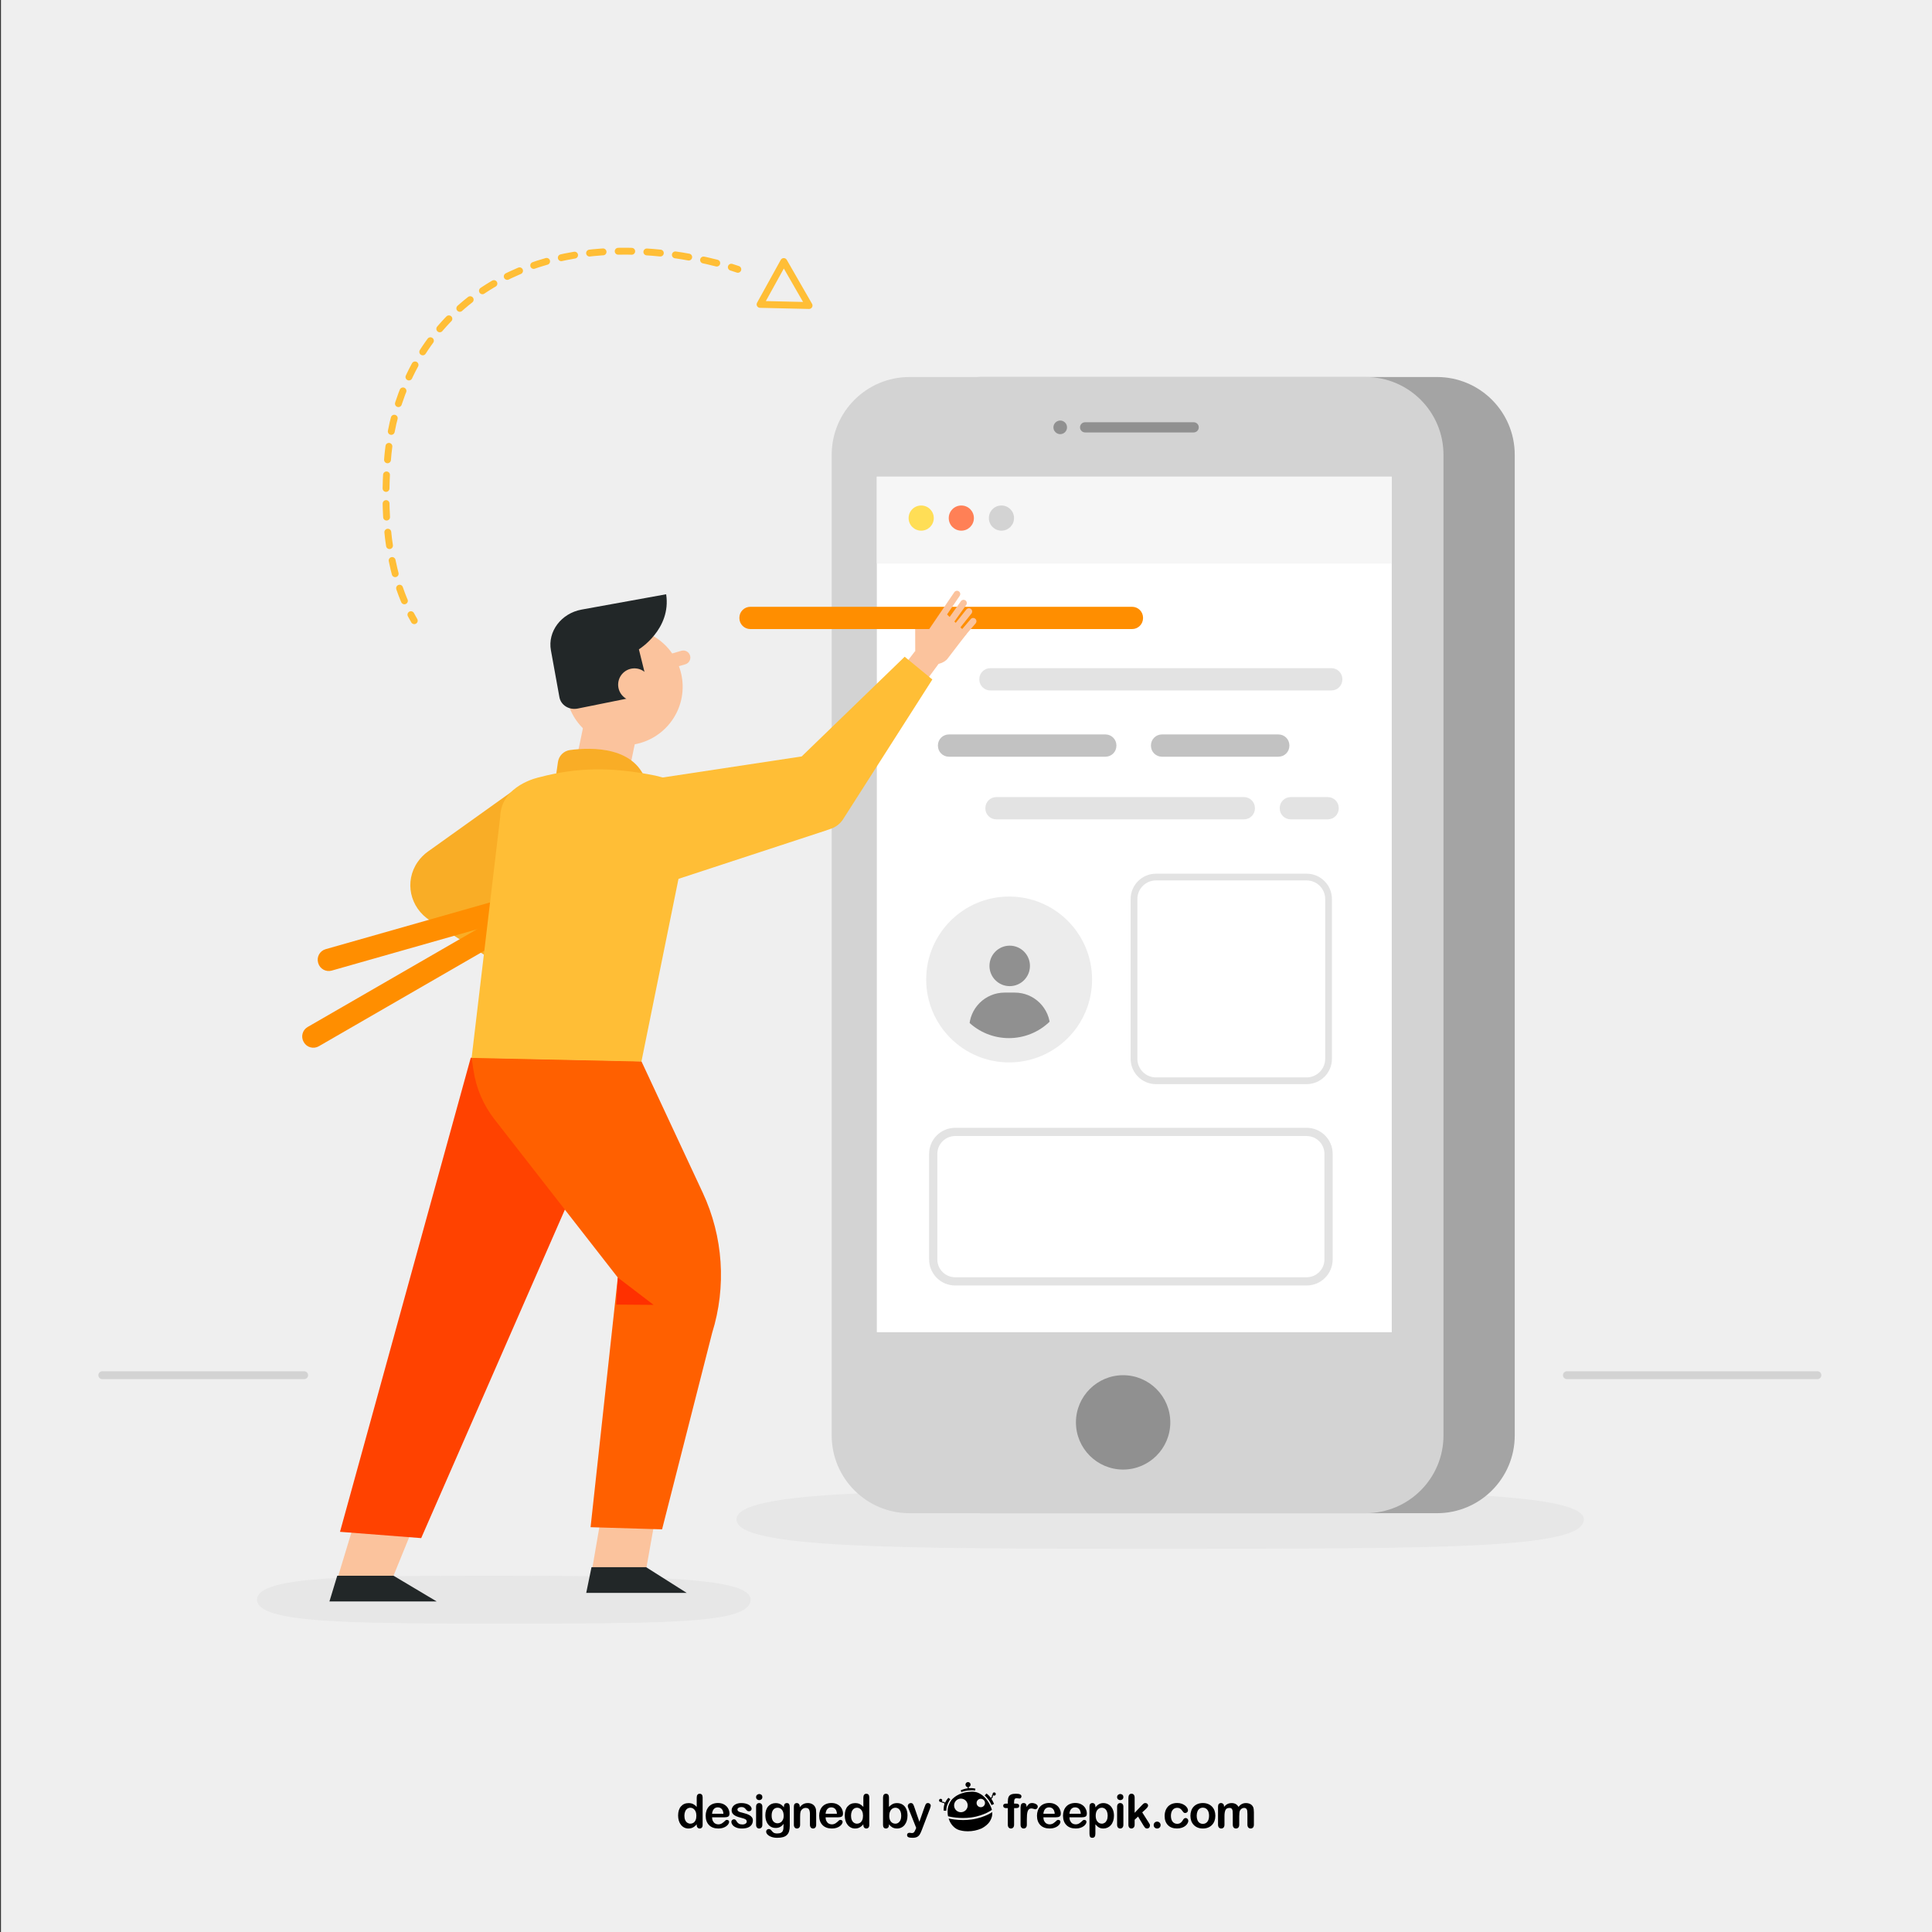 <?xml version="1.0" encoding="utf-8"?>
<!-- Generator: Adobe Illustrator 27.5.0, SVG Export Plug-In . SVG Version: 6.00 Build 0)  -->
<svg version="1.1" xmlns="http://www.w3.org/2000/svg" xmlns:xlink="http://www.w3.org/1999/xlink" x="0px" y="0px"
	 viewBox="0 0 500 500" style="enable-background:new 0 0 500 500;" xml:space="preserve">
<rect x="0" y="0" width="500" height="500" fill="#333333" stroke="none"/>
<g id="BACKGROUND">
	<rect x="0.248" style="fill:#EFEFEF;" width="500" height="500"/>
</g>
<g id="OBJECTS">
	<g>
		<g>
			<g>
				<path style="opacity:0.18;fill:#C2C2C2;" d="M409.894,393.218c0,7.596-35.671,7.596-110.616,7.596
					c-66.61,0-108.676,0-108.676-7.596c0-7.596,43.329-7.596,108.676-7.596C371.578,385.622,409.894,386.553,409.894,393.218z"/>
			</g>
			<g>
				<path style="fill:#A4A4A4;" d="M371.886,97.573H253.811c-11.116,0-20.127,9.011-20.127,20.127v253.786
					c0,11.116,9.011,20.127,20.127,20.127h118.075c11.116,0,20.127-9.011,20.127-20.127V117.7
					C392.013,106.584,383.002,97.573,371.886,97.573z"/>
				<path style="fill:#D3D3D3;" d="M353.445,97.573H235.37c-11.116,0-20.127,9.011-20.127,20.127v253.786
					c0,11.116,9.011,20.127,20.127,20.127h118.075c11.116,0,20.127-9.011,20.127-20.127V117.7
					C373.572,106.584,364.561,97.573,353.445,97.573z"/>
				<path style="fill:#909090;" d="M290.662,380.321c-6.733,0-12.21-5.477-12.21-12.21c0-6.733,5.477-12.21,12.21-12.21
					s12.21,5.477,12.21,12.21C302.872,374.844,297.395,380.321,290.662,380.321z"/>
				<g>
					<path style="fill:#909090;" d="M308.924,109.276h-28.098c-0.729,0-1.32,0.591-1.32,1.319s0.591,1.32,1.32,1.32h28.098
						c0.728,0,1.319-0.591,1.319-1.32S309.653,109.276,308.924,109.276z"/>
					<path style="fill:#909090;" d="M274.383,112.359c-0.466,0-0.905-0.185-1.24-0.519c-0.08-0.088-0.159-0.176-0.22-0.272
						c-0.062-0.088-0.124-0.194-0.168-0.299c-0.044-0.106-0.07-0.211-0.097-0.326c-0.017-0.114-0.035-0.229-0.035-0.344
						c0-0.123,0.018-0.237,0.035-0.351c0.027-0.106,0.062-0.22,0.106-0.326c0.044-0.106,0.097-0.211,0.159-0.308
						c0.061-0.096,0.14-0.185,0.22-0.264c0.079-0.079,0.167-0.158,0.264-0.22c0.096-0.061,0.202-0.114,0.308-0.158
						c0.106-0.044,0.211-0.079,0.326-0.106c0.229-0.044,0.467-0.044,0.686,0c0.114,0.027,0.229,0.062,0.334,0.106
						c0.106,0.044,0.202,0.097,0.299,0.158c0.097,0.062,0.185,0.141,0.272,0.22c0.08,0.079,0.15,0.167,0.22,0.264
						c0.062,0.097,0.115,0.203,0.159,0.308c0.044,0.106,0.079,0.22,0.096,0.326c0.027,0.114,0.035,0.229,0.035,0.351
						c0,0.114-0.009,0.229-0.026,0.344c-0.027,0.114-0.062,0.22-0.106,0.326c-0.044,0.105-0.097,0.21-0.159,0.299
						c-0.061,0.096-0.14,0.185-0.22,0.272c-0.088,0.079-0.175,0.159-0.272,0.22c-0.097,0.062-0.193,0.114-0.299,0.159
						c-0.106,0.044-0.22,0.079-0.334,0.105C274.621,112.342,274.498,112.359,274.383,112.359z"/>
				</g>
				<rect x="226.93" y="123.364" style="fill:#FFFFFF;" width="133.254" height="221.414"/>
				<rect x="226.93" y="123.364" style="fill:#F6F6F6;" width="133.254" height="22.503"/>
				<g>
					<path style="fill:#FFDE56;" d="M241.662,134.078c0,1.798-1.458,3.256-3.256,3.256c-1.798,0-3.256-1.458-3.256-3.256
						s1.458-3.256,3.256-3.256C240.204,130.822,241.662,132.279,241.662,134.078z"/>
					<circle style="fill:#FF8056;" cx="248.79" cy="134.078" r="3.256"/>
					<path style="fill:#D3D3D3;" d="M262.431,134.078c0,1.798-1.458,3.256-3.256,3.256c-1.798,0-3.256-1.458-3.256-3.256
						s1.458-3.256,3.256-3.256C260.973,130.822,262.431,132.279,262.431,134.078z"/>
				</g>
				<path style="fill:#E3E3E3;" d="M344.569,178.687h-88.286c-1.566,0-2.835-1.269-2.835-2.835v-0.093
					c0-1.566,1.269-2.835,2.835-2.835h88.286c1.566,0,2.835,1.269,2.835,2.835v0.093
					C347.403,177.418,346.134,178.687,344.569,178.687z"/>
				<g>
					<path style="fill:#E3E3E3;" d="M321.938,212.049h-64.092c-1.566,0-2.835-1.269-2.835-2.835v-0.093
						c0-1.566,1.269-2.835,2.835-2.835h64.092c1.566,0,2.835,1.269,2.835,2.835v0.093
						C324.773,210.78,323.504,212.049,321.938,212.049z"/>
					<path style="fill:#E3E3E3;" d="M343.632,212.049h-9.604c-1.566,0-2.835-1.269-2.835-2.835v-0.093
						c0-1.566,1.269-2.835,2.835-2.835h9.604c1.566,0,2.835,1.269,2.835,2.835v0.093
						C346.467,210.78,345.198,212.049,343.632,212.049z"/>
				</g>
				<g>
					<path style="fill:#C2C2C2;" d="M286.091,195.836h-40.523c-1.566,0-2.835-1.269-2.835-2.835v-0.093
						c0-1.566,1.269-2.835,2.835-2.835h40.523c1.566,0,2.835,1.269,2.835,2.835v0.093
						C288.926,194.567,287.657,195.836,286.091,195.836z"/>
					<path style="fill:#C2C2C2;" d="M330.859,195.836h-30.158c-1.566,0-2.835-1.269-2.835-2.835v-0.093
						c0-1.566,1.269-2.835,2.835-2.835h30.158c1.566,0,2.835,1.269,2.835,2.835v0.093
						C333.694,194.567,332.425,195.836,330.859,195.836z"/>
				</g>
				<g>
					<circle style="fill:#ECECEC;" cx="261.163" cy="253.488" r="21.464"/>
					<g>
						<defs>
							
								<ellipse id="SVGID_1_" transform="matrix(0.707 -0.707 0.707 0.707 -102.75 258.915)" cx="261.163" cy="253.488" rx="15.177" ry="15.177"/>
						</defs>
						<clipPath id="SVGID_00000175317240079996987680000012340343579365469074_">
							<use xlink:href="#SVGID_1_"  style="overflow:visible;"/>
						</clipPath>
						<g style="clip-path:url(#SVGID_00000175317240079996987680000012340343579365469074_);">
							<path style="fill:#909090;" d="M271.788,266.046c0-5.062-4.104-9.166-9.166-9.166h-2.619c-5.062,0-9.166,4.104-9.166,9.166
								v2.619h20.952V266.046z"/>
							<path style="fill:#909090;" d="M261.312,244.736c2.893,0,5.238,2.345,5.238,5.238c0,2.893-2.345,5.238-5.238,5.238
								c-2.893,0-5.238-2.345-5.238-5.238C256.074,247.081,258.419,244.736,261.312,244.736z"/>
						</g>
					</g>
				</g>
				<path style="fill:none;stroke:#E3E3E3;stroke-width:2.13;stroke-miterlimit:10;" d="M338.144,292.939h-90.94
					c-3.14,0-5.686,2.546-5.686,5.686v27.309c0,3.14,2.546,5.686,5.686,5.686h90.94c3.14,0,5.686-2.546,5.686-5.686v-27.309
					C343.83,295.484,341.284,292.939,338.144,292.939z"/>
				<path style="fill:none;stroke:#E3E3E3;stroke-width:1.744;stroke-miterlimit:10;" d="M338.144,226.982h-38.976
					c-3.14,0-5.686,2.546-5.686,5.686v41.35c0,3.14,2.546,5.686,5.686,5.686h38.976c3.14,0,5.686-2.546,5.686-5.686v-41.35
					C343.83,229.528,341.284,226.982,338.144,226.982z"/>
			</g>
		</g>
		<g>
			<g>
				<path style="opacity:0.18;fill:#C2C2C2;" d="M194.253,413.983c0,6.184-20.777,6.184-64.429,6.184c-38.798,0-63.3,0-63.3-6.184
					c0-6.184,25.237-6.184,63.3-6.184C171.936,407.799,194.253,408.557,194.253,413.983z"/>
			</g>
			<g>
				<g>
					<path style="fill:#FF8E00;" d="M292.984,162.8h-98.798c-1.566,0-2.835-1.269-2.835-2.835v-0.093
						c0-1.566,1.269-2.835,2.835-2.835h98.798c1.566,0,2.835,1.269,2.835,2.835v0.093C295.819,161.53,294.55,162.8,292.984,162.8z"
						/>
					<polygon style="fill:#FBC39D;" points="152.917,407.988 166.725,408.913 170.409,388.188 156.587,386.638 					"/>
					<polyline style="fill:#FBC39D;" points="108.1,392.425 101.28,409.162 87.136,409.162 92.707,390.795 					"/>
					<polygon style="fill:#FF4200;" points="121.835,273.739 87.992,396.434 109.004,398.064 162.977,274.673 					"/>
					<g>
						<path style="fill:#FF6000;" d="M165.994,274.646l15.875,34.028c5.303,11.368,6.171,24.306,2.432,36.28l-12.956,50.841
							l-18.504-0.556l7.046-64.613l-31.919-40.95c-2.863-3.673-4.731-8.022-5.423-12.627l-0.502-3.337L165.994,274.646z"/>
						<polygon style="fill:#FF3000;" points="159.886,330.626 169.149,337.7 159.499,337.626 						"/>
					</g>
					<g>
						
							<rect x="148.592" y="187.101" transform="matrix(0.979 0.203 -0.203 0.979 43.882 -27.348)" style="fill:#FBC39D;" width="13.977" height="27.317"/>
						<g>
							<path style="fill:#FBC39D;" d="M178.589,169.662c-0.282-0.965-1.294-1.516-2.263-1.238l-2.361,0.691
								c-2.671-3.847-7.071-6.415-12.111-6.522c-8.361-0.178-15.282,6.456-15.46,14.816c-0.178,8.361,6.456,15.282,14.816,15.46
								c8.361,0.178,15.282-6.456,15.46-14.816c0.042-1.988-0.311-3.89-0.971-5.645l1.652-0.483
								C178.318,171.642,178.871,170.629,178.589,169.662z"/>
							<path style="fill:#222728;" d="M167.227,175.649l-1.883-7.602c0,0,8.435-5.181,7.056-14.253l-21.874,3.966
								c-5.273,0.956-8.833,5.673-7.951,10.536l2.202,12.141c0.374,2.061,2.511,3.386,4.738,2.937l13.558-2.737L167.227,175.649z"/>
							<path style="fill:#FBC39D;" d="M168.412,177.28c-0.049,2.329-1.978,4.177-4.307,4.127c-2.329-0.049-4.177-1.978-4.128-4.307
								c0.05-2.329,1.978-4.177,4.307-4.127C166.613,173.023,168.461,174.951,168.412,177.28z"/>
						</g>
					</g>
					<path style="fill:#F9AD26;" d="M147.84,216.308l-13.211-12.992l-23.45,16.76l-0.445,0.315
						c-1.003,0.723-1.897,1.617-2.631,2.672c-3.503,5.032-2.06,11.827,3.224,15.178l18.706,11.863l12.867-12.999l-6.049-7.677
						L147.84,216.308z"/>
					<path style="fill:#FF8E00;" d="M180.881,224.161l-95.029,27.028c-1.506,0.428-3.074-0.445-3.502-1.951l-0.025-0.089
						c-0.428-1.506,0.445-3.074,1.951-3.502l95.029-27.028c1.506-0.428,3.074,0.445,3.502,1.951l0.025,0.089
						C183.261,222.165,182.387,223.733,180.881,224.161z"/>
					<path style="fill:#FF8E00;" d="M168.067,221.372l-85.561,49.399c-1.356,0.783-3.09,0.318-3.872-1.038l-0.046-0.08
						c-0.783-1.356-0.318-3.09,1.038-3.872l85.562-49.399c1.356-0.783,3.09-0.318,3.872,1.038l0.046,0.08
						C169.887,218.855,169.423,220.589,168.067,221.372z"/>
					<g>
						<polygon style="fill:#FBC39D;" points="236.86,168.461 225.968,182.676 231.752,186.949 243.254,171.335 						"/>
						<polygon style="fill:#FBC39D;" points="236.86,168.461 236.848,162.8 240.849,162.804 240.04,171.571 						"/>
						<path style="fill:#FBC39D;" d="M239.422,166.583c-0.137-0.013-0.272-0.06-0.394-0.142c-0.385-0.262-0.485-0.787-0.223-1.172
							l8.168-12.006c0.262-0.386,0.787-0.483,1.172-0.223c0.385,0.262,0.485,0.787,0.223,1.172l-8.168,12.006
							C240.02,166.481,239.718,166.611,239.422,166.583z"/>
						<path style="fill:#FBC39D;" d="M241.185,168.252c-0.143-0.014-0.285-0.064-0.41-0.153c-0.379-0.271-0.466-0.798-0.195-1.177
							l8.104-11.334c0.271-0.379,0.797-0.466,1.177-0.195c0.379,0.271,0.466,0.798,0.195,1.177l-8.104,11.334
							C241.77,168.157,241.474,168.28,241.185,168.252z"/>
						<path style="fill:#FBC39D;" d="M242.698,169.089c-0.157-0.015-0.313-0.074-0.446-0.181c-0.364-0.291-0.423-0.821-0.132-1.186
							l7.976-9.99c0.289-0.364,0.821-0.425,1.186-0.133c0.364,0.291,0.423,0.821,0.132,1.186l-7.976,9.99
							C243.254,169.007,242.972,169.115,242.698,169.089z"/>
						<path style="fill:#FBC39D;" d="M243.672,171.055c-0.167-0.016-0.332-0.082-0.469-0.2c-0.353-0.303-0.393-0.836-0.09-1.189
							l8.106-9.438c0.303-0.353,0.835-0.394,1.189-0.09c0.353,0.303,0.393,0.836,0.09,1.189l-8.106,9.438
							C244.207,170.981,243.936,171.08,243.672,171.055z"/>
						<path style="fill:#FBC39D;" d="M244.478,158.428l5.737,5.523l-5.046,6.59c-0.656,0.817-2.536,1.659-3.46,1.164l-4.78-2.56
							L244.478,158.428z"/>
					</g>
					<path style="fill:#F9AD26;" d="M143.521,203.33l0.874-6.117c0.232-1.622,1.511-2.89,3.136-3.104
						c5.471-0.721,17.38-1.073,19.909,8.933L143.521,203.33z"/>
					<path style="fill:#FFBE36;" d="M173.111,201.612l-3.567-0.898c-11.32-2.28-20.255-2.127-29.933,0.432
						c0,0-9.968,1.969-10.163,10.303l-7.396,62.335l43.951,0.934l12.476-61.492C178.757,206.86,179.089,202.295,173.111,201.612z"/>
					<path style="fill:#FFBE36;" d="M234.131,169.963l-26.656,25.801l-49.027,7.429l9.947,26.614l45.127-14.801l1.56-0.543
						c1.205-0.419,2.288-1.218,3.054-2.358l23.155-36.256L234.131,169.963z"/>
					<polygon style="fill:#222728;" points="101.848,407.799 113.008,414.45 85.259,414.45 87.279,407.799 					"/>
					<polygon style="fill:#222728;" points="167.211,405.587 177.714,412.238 151.716,412.238 153.082,405.587 					"/>
					<path style="fill:#222728;" d="M87.136,409.162"/>
				</g>
				<g>
					<g>
						<path style="fill:none;stroke:#FFBE36;stroke-width:1.778;stroke-linecap:round;stroke-linejoin:round;" d="M190.949,69.7
							c0,0-0.593-0.215-1.686-0.553"/>
						
							<path style="fill:none;stroke:#FFBE36;stroke-width:1.778;stroke-linecap:round;stroke-linejoin:round;stroke-dasharray:3.504,3.917;" d="
							M185.494,68.087c-12.577-3.226-44.269-8.51-66.954,12.125c-10.445,9.501-16.748,22.976-18.116,37.21
							c-1.078,11.219-1.031,27.052,5.044,39.9"/>
						<path style="fill:none;stroke:#FFBE36;stroke-width:1.778;stroke-linecap:round;stroke-linejoin:round;" d="M106.346,159.077
							c0.277,0.524,0.565,1.042,0.864,1.554"/>
					</g>
				</g>
				
					<polygon style="fill:none;stroke:#FFBE36;stroke-width:1.778;stroke-linecap:round;stroke-linejoin:round;stroke-miterlimit:10;" points="
					202.84,67.682 196.707,78.776 209.386,79.07 				"/>
			</g>
		</g>
		<g>
			
				<line style="fill:none;stroke:#D3D3D3;stroke-width:2.033;stroke-linecap:round;stroke-linejoin:round;stroke-miterlimit:10;" x1="26.471" y1="355.9" x2="78.721" y2="355.9"/>
			
				<line style="fill:none;stroke:#D3D3D3;stroke-width:2.033;stroke-linecap:round;stroke-linejoin:round;stroke-miterlimit:10;" x1="405.509" y1="355.9" x2="470.342" y2="355.9"/>
		</g>
	</g>
</g>
<g id="DESIGNED_BY_FREEPIK">
	<g>
		<g>
			<path d="M180.308,472.293v-0.161c-0.218,0.249-0.432,0.452-0.644,0.608c-0.212,0.157-0.441,0.276-0.689,0.357
				c-0.247,0.082-0.517,0.122-0.81,0.122c-0.388,0-0.747-0.082-1.078-0.246c-0.33-0.164-0.616-0.399-0.857-0.704
				c-0.242-0.305-0.425-0.662-0.549-1.074c-0.124-0.412-0.187-0.857-0.187-1.335c0-1.013,0.247-1.804,0.742-2.369
				c0.495-0.565,1.146-0.848,1.953-0.848c0.467,0,0.861,0.081,1.181,0.24c0.321,0.16,0.633,0.408,0.938,0.739v-2.392
				c0-0.333,0.066-0.583,0.199-0.754c0.132-0.17,0.321-0.255,0.567-0.255c0.245,0,0.434,0.078,0.567,0.234
				c0.133,0.157,0.199,0.386,0.199,0.691v7.147c0,0.309-0.071,0.54-0.214,0.694c-0.143,0.154-0.326,0.231-0.552,0.231
				c-0.221,0-0.405-0.08-0.549-0.24C180.38,472.817,180.308,472.589,180.308,472.293z M177.12,469.912
				c0,0.439,0.068,0.813,0.205,1.122c0.137,0.309,0.324,0.541,0.561,0.697c0.238,0.157,0.497,0.236,0.778,0.236
				c0.285,0,0.545-0.074,0.781-0.223c0.235-0.148,0.423-0.376,0.564-0.682c0.141-0.307,0.21-0.691,0.21-1.149
				c0-0.432-0.07-0.803-0.21-1.114c-0.14-0.31-0.33-0.547-0.57-0.712c-0.24-0.164-0.502-0.245-0.786-0.245
				c-0.297,0-0.562,0.084-0.796,0.252c-0.234,0.168-0.415,0.409-0.543,0.724C177.184,469.131,177.12,469.496,177.12,469.912z"/>
			<path d="M187.454,470.322h-3.17c0.004,0.367,0.078,0.692,0.223,0.973c0.144,0.281,0.336,0.493,0.576,0.635
				c0.24,0.143,0.504,0.213,0.793,0.213c0.194,0,0.371-0.022,0.531-0.067c0.16-0.046,0.315-0.117,0.466-0.214
				c0.15-0.097,0.289-0.201,0.415-0.312c0.126-0.111,0.29-0.262,0.493-0.452c0.083-0.071,0.202-0.107,0.357-0.107
				c0.166,0,0.3,0.046,0.403,0.137c0.103,0.092,0.155,0.219,0.155,0.386c0,0.146-0.058,0.317-0.172,0.513
				c-0.116,0.196-0.289,0.384-0.52,0.564c-0.232,0.18-0.522,0.329-0.873,0.448c-0.35,0.119-0.753,0.178-1.208,0.178
				c-1.04,0-1.85-0.297-2.428-0.891c-0.578-0.593-0.866-1.399-0.866-2.416c0-0.479,0.071-0.924,0.213-1.332
				c0.143-0.41,0.351-0.761,0.623-1.054c0.273-0.293,0.609-0.517,1.01-0.674c0.399-0.156,0.843-0.234,1.33-0.234
				c0.633,0,1.176,0.132,1.629,0.4c0.454,0.267,0.794,0.612,1.019,1.035c0.225,0.424,0.339,0.856,0.339,1.294
				c0,0.408-0.117,0.672-0.35,0.793C188.206,470.261,187.878,470.322,187.454,470.322z M184.284,469.402h2.939
				c-0.039-0.554-0.189-0.969-0.448-1.244c-0.259-0.275-0.6-0.413-1.024-0.413c-0.404,0-0.735,0.139-0.994,0.418
				C184.497,468.442,184.34,468.855,184.284,469.402z"/>
			<path d="M194.838,471.099c0,0.447-0.108,0.831-0.327,1.149c-0.217,0.319-0.539,0.56-0.965,0.725
				c-0.425,0.164-0.943,0.246-1.552,0.246c-0.582,0-1.08-0.089-1.496-0.267c-0.415-0.178-0.722-0.401-0.92-0.667
				c-0.198-0.268-0.297-0.535-0.297-0.805c0-0.178,0.063-0.33,0.19-0.456c0.126-0.126,0.287-0.19,0.481-0.19
				c0.17,0,0.3,0.042,0.391,0.125c0.091,0.083,0.179,0.2,0.261,0.35c0.166,0.29,0.366,0.504,0.597,0.648
				c0.231,0.142,0.547,0.214,0.947,0.214c0.324,0,0.59-0.073,0.798-0.217c0.208-0.145,0.311-0.31,0.311-0.496
				c0-0.285-0.107-0.492-0.324-0.622c-0.216-0.131-0.571-0.256-1.066-0.375c-0.558-0.138-1.012-0.284-1.362-0.436
				c-0.35-0.151-0.63-0.353-0.84-0.602c-0.21-0.25-0.315-0.557-0.315-0.92c0-0.324,0.097-0.631,0.291-0.92
				c0.194-0.288,0.48-0.519,0.859-0.691c0.377-0.173,0.833-0.259,1.367-0.259c0.42,0,0.797,0.043,1.131,0.131
				c0.335,0.086,0.614,0.204,0.837,0.35c0.224,0.146,0.394,0.308,0.51,0.486c0.117,0.178,0.175,0.352,0.175,0.523
				c0,0.185-0.062,0.338-0.186,0.457c-0.124,0.118-0.301,0.178-0.532,0.178c-0.166,0-0.308-0.048-0.424-0.143
				c-0.117-0.095-0.25-0.237-0.401-0.427c-0.123-0.158-0.266-0.285-0.433-0.38c-0.166-0.095-0.392-0.142-0.677-0.142
				c-0.293,0-0.536,0.062-0.73,0.187c-0.194,0.124-0.291,0.279-0.291,0.465c0,0.171,0.071,0.31,0.213,0.419
				c0.143,0.109,0.334,0.2,0.576,0.27c0.242,0.071,0.573,0.157,0.997,0.261c0.502,0.123,0.912,0.27,1.231,0.44
				c0.318,0.17,0.56,0.371,0.725,0.603C194.756,470.538,194.838,470.802,194.838,471.099z"/>
			<path d="M196.494,465.876c-0.225,0-0.418-0.07-0.579-0.208c-0.16-0.138-0.24-0.334-0.24-0.588c0-0.23,0.082-0.418,0.246-0.567
				c0.164-0.149,0.355-0.223,0.573-0.223c0.21,0,0.396,0.067,0.558,0.202c0.162,0.135,0.244,0.33,0.244,0.588
				c0,0.25-0.08,0.444-0.238,0.585C196.899,465.805,196.711,465.876,196.494,465.876z M197.295,467.549v4.683
				c0,0.325-0.077,0.571-0.232,0.737c-0.155,0.166-0.35,0.249-0.588,0.249c-0.238,0-0.431-0.085-0.579-0.255
				c-0.149-0.17-0.222-0.414-0.222-0.73v-4.636c0-0.32,0.074-0.561,0.222-0.724c0.148-0.162,0.341-0.243,0.579-0.243
				c0.238,0,0.433,0.081,0.588,0.243C197.218,467.035,197.295,467.261,197.295,467.549z"/>
			<path d="M204.395,467.817v4.707c0,0.538-0.058,1.001-0.173,1.39c-0.114,0.387-0.298,0.708-0.552,0.961
				c-0.253,0.253-0.585,0.441-0.994,0.563c-0.41,0.123-0.919,0.184-1.529,0.184c-0.558,0-1.057-0.078-1.496-0.234
				c-0.439-0.157-0.777-0.358-1.015-0.605c-0.237-0.247-0.357-0.502-0.357-0.763c0-0.198,0.068-0.36,0.202-0.483
				c0.134-0.125,0.297-0.187,0.486-0.187c0.237,0,0.445,0.105,0.623,0.314c0.087,0.107,0.177,0.216,0.27,0.324
				c0.093,0.109,0.197,0.202,0.309,0.28c0.113,0.076,0.249,0.134,0.407,0.172c0.158,0.037,0.341,0.056,0.546,0.056
				c0.42,0,0.745-0.058,0.977-0.175c0.232-0.117,0.394-0.28,0.487-0.49c0.093-0.209,0.147-0.433,0.163-0.673
				c0.016-0.24,0.027-0.624,0.035-1.155c-0.25,0.349-0.537,0.615-0.864,0.797c-0.326,0.182-0.715,0.273-1.166,0.273
				c-0.542,0-1.016-0.139-1.422-0.416c-0.405-0.277-0.717-0.665-0.935-1.163c-0.218-0.499-0.326-1.074-0.326-1.727
				c0-0.486,0.066-0.927,0.198-1.318c0.133-0.393,0.322-0.723,0.567-0.992c0.245-0.269,0.528-0.472,0.849-0.608
				c0.321-0.136,0.673-0.204,1.057-0.204c0.459,0,0.857,0.089,1.193,0.264c0.336,0.177,0.649,0.453,0.938,0.829v-0.22
				c0-0.281,0.069-0.498,0.208-0.653c0.139-0.154,0.317-0.231,0.535-0.231c0.313,0,0.52,0.103,0.623,0.306
				C204.343,467.139,204.395,467.433,204.395,467.817z M199.699,469.871c0,0.657,0.143,1.154,0.43,1.49
				c0.287,0.337,0.658,0.505,1.113,0.505c0.269,0,0.523-0.073,0.762-0.217c0.24-0.145,0.435-0.362,0.585-0.653
				c0.15-0.291,0.225-0.644,0.225-1.06c0-0.66-0.145-1.176-0.436-1.543c-0.291-0.368-0.674-0.552-1.149-0.552
				c-0.463,0-0.834,0.176-1.113,0.529C199.838,468.721,199.699,469.222,199.699,469.871z"/>
			<path d="M206.97,467.526v0.196c0.285-0.376,0.596-0.652,0.935-0.828c0.338-0.176,0.727-0.264,1.166-0.264
				c0.428,0,0.809,0.093,1.146,0.28c0.336,0.186,0.588,0.449,0.753,0.789c0.108,0.198,0.176,0.413,0.208,0.641
				c0.032,0.23,0.048,0.522,0.048,0.879v3.015c0,0.325-0.075,0.571-0.223,0.737c-0.148,0.166-0.341,0.249-0.579,0.249
				c-0.242,0-0.437-0.085-0.588-0.255c-0.151-0.17-0.226-0.414-0.226-0.73v-2.701c0-0.534-0.074-0.943-0.223-1.226
				c-0.149-0.283-0.444-0.425-0.888-0.425c-0.288,0-0.552,0.086-0.789,0.258c-0.237,0.173-0.412,0.41-0.522,0.71
				c-0.079,0.242-0.119,0.692-0.119,1.353v2.03c0,0.328-0.077,0.576-0.228,0.74c-0.152,0.164-0.349,0.246-0.59,0.246
				c-0.234,0-0.426-0.085-0.576-0.255c-0.15-0.17-0.225-0.414-0.225-0.73v-4.683c0-0.309,0.067-0.54,0.202-0.692
				c0.135-0.152,0.319-0.228,0.552-0.228c0.143,0,0.272,0.034,0.387,0.101c0.114,0.068,0.207,0.169,0.276,0.302
				C206.935,467.167,206.97,467.332,206.97,467.526z"/>
			<path d="M216.829,470.322h-3.17c0.004,0.367,0.078,0.692,0.223,0.973c0.144,0.281,0.336,0.493,0.576,0.635
				c0.239,0.143,0.503,0.213,0.792,0.213c0.194,0,0.371-0.022,0.532-0.067c0.16-0.046,0.315-0.117,0.466-0.214
				c0.15-0.097,0.288-0.201,0.416-0.312c0.126-0.111,0.29-0.262,0.492-0.452c0.083-0.071,0.202-0.107,0.356-0.107
				c0.166,0,0.301,0.046,0.404,0.137c0.103,0.092,0.154,0.219,0.154,0.386c0,0.146-0.057,0.317-0.172,0.513
				c-0.115,0.196-0.288,0.384-0.52,0.564c-0.232,0.18-0.522,0.329-0.872,0.448c-0.35,0.119-0.753,0.178-1.208,0.178
				c-1.041,0-1.85-0.297-2.428-0.891c-0.577-0.593-0.866-1.399-0.866-2.416c0-0.479,0.071-0.924,0.214-1.332
				c0.143-0.41,0.351-0.761,0.624-1.054c0.273-0.293,0.609-0.517,1.009-0.674c0.399-0.156,0.843-0.234,1.33-0.234
				c0.633,0,1.176,0.132,1.629,0.4c0.454,0.267,0.793,0.612,1.019,1.035c0.225,0.424,0.338,0.856,0.338,1.294
				c0,0.408-0.117,0.672-0.35,0.793C217.581,470.261,217.253,470.322,216.829,470.322z M213.659,469.402h2.938
				c-0.039-0.554-0.189-0.969-0.448-1.244c-0.259-0.275-0.601-0.413-1.024-0.413c-0.404,0-0.736,0.139-0.995,0.418
				C213.871,468.442,213.715,468.855,213.659,469.402z"/>
			<path d="M223.435,472.293v-0.161c-0.218,0.249-0.432,0.452-0.644,0.608c-0.212,0.157-0.441,0.276-0.688,0.357
				c-0.247,0.082-0.517,0.122-0.81,0.122c-0.388,0-0.747-0.082-1.078-0.246c-0.331-0.164-0.616-0.399-0.858-0.704
				c-0.242-0.305-0.424-0.662-0.549-1.074c-0.125-0.412-0.187-0.857-0.187-1.335c0-1.013,0.247-1.804,0.742-2.369
				c0.495-0.565,1.146-0.848,1.953-0.848c0.467,0,0.861,0.081,1.181,0.24c0.32,0.16,0.633,0.408,0.938,0.739v-2.392
				c0-0.333,0.066-0.583,0.199-0.754c0.132-0.17,0.322-0.255,0.567-0.255c0.245,0,0.434,0.078,0.567,0.234
				c0.132,0.157,0.199,0.386,0.199,0.691v7.147c0,0.309-0.071,0.54-0.214,0.694c-0.143,0.154-0.326,0.231-0.552,0.231
				c-0.222,0-0.405-0.08-0.549-0.24C223.507,472.817,223.435,472.589,223.435,472.293z M220.248,469.912
				c0,0.439,0.068,0.813,0.204,1.122c0.137,0.309,0.324,0.541,0.562,0.697c0.237,0.157,0.496,0.236,0.777,0.236
				c0.285,0,0.546-0.074,0.781-0.223c0.236-0.148,0.424-0.376,0.564-0.682c0.141-0.307,0.211-0.691,0.211-1.149
				c0-0.432-0.07-0.803-0.211-1.114c-0.14-0.31-0.33-0.547-0.57-0.712c-0.24-0.164-0.502-0.245-0.787-0.245
				c-0.296,0-0.562,0.084-0.795,0.252c-0.233,0.168-0.414,0.409-0.543,0.724C220.312,469.131,220.248,469.496,220.248,469.912z"/>
			<path d="M230.059,465.145v2.475c0.304-0.316,0.615-0.559,0.932-0.727c0.316-0.168,0.709-0.252,1.175-0.252
				c0.538,0,1.01,0.128,1.416,0.382c0.405,0.256,0.72,0.626,0.944,1.111c0.223,0.484,0.336,1.06,0.336,1.725
				c0,0.491-0.063,0.94-0.187,1.35c-0.125,0.409-0.306,0.765-0.543,1.065c-0.238,0.301-0.525,0.534-0.864,0.698
				c-0.339,0.164-0.712,0.246-1.119,0.246c-0.25,0-0.484-0.029-0.703-0.089c-0.22-0.059-0.407-0.137-0.561-0.234
				c-0.154-0.096-0.286-0.197-0.395-0.3c-0.109-0.103-0.253-0.258-0.431-0.463v0.161c0,0.304-0.073,0.535-0.22,0.692
				c-0.146,0.156-0.332,0.234-0.558,0.234c-0.229,0-0.413-0.077-0.549-0.234c-0.137-0.157-0.205-0.388-0.205-0.692v-7.077
				c0-0.328,0.066-0.577,0.198-0.745c0.133-0.168,0.318-0.252,0.555-0.252c0.25,0,0.441,0.08,0.576,0.24
				C229.991,464.62,230.059,464.848,230.059,465.145z M230.136,469.96c0,0.645,0.147,1.14,0.442,1.486
				c0.295,0.347,0.682,0.521,1.161,0.521c0.407,0,0.759-0.177,1.053-0.532c0.295-0.355,0.442-0.862,0.442-1.523
				c0-0.427-0.061-0.796-0.184-1.104c-0.123-0.309-0.297-0.548-0.522-0.715c-0.226-0.168-0.489-0.252-0.79-0.252
				c-0.309,0-0.584,0.084-0.825,0.252c-0.242,0.168-0.431,0.411-0.57,0.73C230.205,469.141,230.136,469.52,230.136,469.96z"/>
			<path d="M236.963,473.42l0.148-0.363l-1.995-5.022c-0.122-0.288-0.184-0.499-0.184-0.629c0-0.139,0.036-0.267,0.107-0.385
				c0.071-0.119,0.169-0.214,0.294-0.285c0.125-0.072,0.255-0.107,0.389-0.107c0.233,0,0.409,0.074,0.529,0.223
				c0.119,0.148,0.223,0.361,0.314,0.638l1.371,3.989l1.3-3.71c0.103-0.3,0.196-0.536,0.279-0.706
				c0.083-0.17,0.171-0.285,0.264-0.344c0.093-0.06,0.225-0.09,0.395-0.09c0.123,0,0.24,0.032,0.353,0.098
				c0.113,0.065,0.2,0.153,0.261,0.264c0.061,0.111,0.092,0.227,0.092,0.35c-0.016,0.075-0.041,0.182-0.077,0.321
				c-0.036,0.138-0.079,0.28-0.13,0.421l-2.113,5.533c-0.182,0.487-0.361,0.868-0.535,1.145c-0.174,0.277-0.404,0.491-0.691,0.638
				c-0.287,0.149-0.674,0.223-1.161,0.223c-0.475,0-0.831-0.051-1.068-0.154c-0.238-0.104-0.356-0.292-0.356-0.564
				c0-0.186,0.056-0.33,0.169-0.43c0.112-0.101,0.28-0.152,0.501-0.152c0.087,0,0.173,0.012,0.256,0.037
				c0.103,0.023,0.192,0.035,0.267,0.035c0.186,0,0.333-0.027,0.44-0.084c0.106-0.055,0.202-0.151,0.288-0.288
				C236.754,473.887,236.852,473.685,236.963,473.42z"/>
		</g>
		<g>
			<path d="M260.439,466.769h0.386v-0.487c0-0.509,0.062-0.911,0.192-1.211c0.128-0.299,0.347-0.516,0.654-0.653
				c0.306-0.136,0.727-0.204,1.26-0.204c0.95,0,1.42,0.229,1.42,0.697c0,0.149-0.049,0.278-0.15,0.384
				c-0.096,0.106-0.214,0.16-0.349,0.16c-0.062,0-0.174-0.012-0.329-0.037c-0.148-0.021-0.283-0.035-0.389-0.035
				c-0.292,0-0.479,0.088-0.566,0.259c-0.079,0.172-0.122,0.418-0.122,0.74v0.386h0.396c0.62,0,0.926,0.185,0.926,0.56
				c0,0.262-0.079,0.431-0.245,0.503c-0.164,0.071-0.39,0.107-0.681,0.107h-0.396v4.294c0,0.319-0.075,0.563-0.231,0.73
				c-0.151,0.17-0.346,0.254-0.589,0.254c-0.229,0-0.419-0.084-0.574-0.254c-0.153-0.167-0.228-0.411-0.228-0.73v-4.294h-0.446
				c-0.243,0-0.426-0.053-0.558-0.164c-0.131-0.107-0.197-0.25-0.197-0.423C259.624,466.962,259.896,466.769,260.439,466.769"/>
			<path d="M265.745,470.878v1.355c0,0.327-0.083,0.574-0.234,0.737c-0.154,0.166-0.349,0.247-0.586,0.247
				c-0.239,0-0.43-0.082-0.579-0.25c-0.148-0.165-0.225-0.41-0.225-0.734v-4.514c0-0.729,0.262-1.093,0.788-1.093
				c0.271,0,0.464,0.084,0.583,0.255c0.119,0.171,0.184,0.421,0.198,0.755c0.192-0.334,0.39-0.584,0.593-0.755
				c0.208-0.171,0.477-0.255,0.819-0.255c0.343,0,0.67,0.084,0.991,0.255c0.322,0.171,0.482,0.398,0.482,0.678
				c0,0.197-0.069,0.362-0.204,0.488c-0.138,0.131-0.284,0.195-0.441,0.195c-0.062,0-0.207-0.039-0.433-0.112
				c-0.228-0.071-0.43-0.108-0.602-0.108c-0.237,0-0.433,0.064-0.582,0.186c-0.151,0.128-0.269,0.311-0.353,0.554
				c-0.081,0.247-0.137,0.541-0.17,0.878C265.759,469.979,265.745,470.392,265.745,470.878"/>
			<path d="M273.196,470.32h-3.171c0.005,0.367,0.077,0.694,0.222,0.974c0.147,0.279,0.337,0.491,0.578,0.635
				c0.24,0.142,0.502,0.212,0.793,0.212c0.194,0,0.37-0.021,0.531-0.07c0.159-0.043,0.316-0.116,0.466-0.213
				c0.151-0.095,0.288-0.199,0.415-0.313c0.126-0.109,0.292-0.26,0.494-0.449c0.084-0.071,0.203-0.109,0.355-0.109
				c0.168,0,0.301,0.046,0.406,0.139c0.104,0.092,0.152,0.219,0.152,0.386c0,0.147-0.056,0.317-0.167,0.512
				c-0.117,0.198-0.289,0.385-0.523,0.566c-0.234,0.178-0.524,0.329-0.873,0.446c-0.35,0.119-0.754,0.179-1.207,0.179
				c-1.044,0-1.853-0.296-2.429-0.889c-0.577-0.595-0.87-1.401-0.87-2.418c0-0.479,0.073-0.924,0.217-1.334
				c0.14-0.411,0.349-0.76,0.624-1.055c0.272-0.294,0.606-0.518,1.008-0.674c0.399-0.156,0.842-0.234,1.33-0.234
				c0.632,0,1.176,0.134,1.629,0.404c0.452,0.264,0.796,0.61,1.018,1.034c0.226,0.426,0.339,0.855,0.339,1.296
				c0,0.405-0.118,0.669-0.351,0.791C273.947,470.26,273.619,470.32,273.196,470.32 M270.024,469.399h2.938
				c-0.039-0.553-0.186-0.969-0.446-1.242c-0.261-0.276-0.599-0.413-1.025-0.413c-0.403,0-0.736,0.137-0.995,0.418
				C270.237,468.442,270.079,468.853,270.024,469.399"/>
			<path d="M279.938,470.32h-3.171c0.003,0.367,0.078,0.694,0.221,0.974c0.145,0.279,0.337,0.491,0.576,0.635
				c0.239,0.142,0.503,0.212,0.795,0.212c0.192,0,0.371-0.021,0.528-0.07c0.162-0.043,0.316-0.116,0.469-0.213
				c0.151-0.095,0.287-0.199,0.415-0.313c0.125-0.109,0.29-0.26,0.493-0.449c0.084-0.071,0.204-0.109,0.355-0.109
				c0.168,0,0.302,0.046,0.406,0.139c0.103,0.092,0.15,0.219,0.15,0.386c0,0.147-0.054,0.317-0.171,0.512
				c-0.111,0.198-0.285,0.385-0.519,0.566c-0.231,0.178-0.525,0.329-0.872,0.446c-0.349,0.119-0.755,0.179-1.209,0.179
				c-1.042,0-1.849-0.296-2.429-0.889c-0.577-0.595-0.868-1.401-0.868-2.418c0-0.479,0.073-0.924,0.217-1.334
				c0.142-0.411,0.349-0.76,0.623-1.055c0.272-0.294,0.608-0.518,1.009-0.674c0.399-0.156,0.844-0.234,1.331-0.234
				c0.63,0,1.174,0.134,1.633,0.404c0.45,0.264,0.791,0.61,1.013,1.034c0.225,0.426,0.341,0.855,0.341,1.296
				c0,0.405-0.12,0.669-0.351,0.791C280.688,470.26,280.36,470.32,279.938,470.32 M276.767,469.399h2.938
				c-0.04-0.553-0.19-0.969-0.447-1.242c-0.263-0.276-0.601-0.413-1.027-0.413c-0.403,0-0.735,0.137-0.996,0.418
				C276.978,468.442,276.819,468.853,276.767,469.399"/>
			<path d="M283.487,467.538v0.194c0.304-0.375,0.621-0.651,0.953-0.828c0.324-0.178,0.699-0.267,1.114-0.267
				c0.497,0,0.96,0.13,1.379,0.386c0.419,0.259,0.749,0.635,0.993,1.129c0.244,0.497,0.366,1.081,0.366,1.758
				c0,0.497-0.07,0.957-0.21,1.376c-0.14,0.418-0.336,0.767-0.581,1.05c-0.246,0.281-0.535,0.501-0.868,0.654
				c-0.339,0.151-0.695,0.227-1.08,0.227c-0.461,0-0.853-0.093-1.166-0.28c-0.314-0.182-0.614-0.458-0.901-0.816v2.433
				c0,0.71-0.26,1.069-0.777,1.069c-0.306,0-0.505-0.092-0.607-0.275c-0.095-0.187-0.146-0.452-0.146-0.807v-6.996
				c0-0.309,0.066-0.537,0.2-0.692c0.134-0.15,0.32-0.228,0.553-0.228c0.231,0,0.416,0.078,0.56,0.234
				C283.417,467.018,283.487,467.241,283.487,467.538 M286.665,469.892c0-0.428-0.067-0.796-0.197-1.102
				c-0.131-0.308-0.312-0.542-0.541-0.705c-0.23-0.164-0.489-0.248-0.77-0.248c-0.446,0-0.824,0.178-1.13,0.527
				c-0.308,0.354-0.462,0.872-0.462,1.558c0,0.641,0.153,1.146,0.46,1.504c0.305,0.358,0.679,0.536,1.133,0.536
				c0.268,0,0.519-0.079,0.748-0.233c0.232-0.158,0.416-0.392,0.552-0.704C286.595,470.714,286.665,470.335,286.665,469.892"/>
			<path d="M289.925,465.871c-0.226,0-0.418-0.071-0.577-0.209c-0.162-0.139-0.242-0.333-0.242-0.585
				c0-0.23,0.082-0.419,0.248-0.569c0.164-0.146,0.354-0.222,0.571-0.222c0.212,0,0.397,0.067,0.559,0.2
				c0.162,0.137,0.244,0.334,0.244,0.591c0,0.25-0.079,0.444-0.236,0.585C290.332,465.8,290.145,465.871,289.925,465.871
				 M290.727,467.546v4.689c0,0.322-0.077,0.568-0.231,0.732c-0.156,0.168-0.35,0.25-0.588,0.25c-0.238,0-0.428-0.084-0.58-0.254
				c-0.146-0.173-0.222-0.416-0.222-0.729v-4.642c0-0.319,0.076-0.559,0.222-0.721c0.152-0.165,0.342-0.245,0.58-0.245
				c0.238,0,0.432,0.079,0.588,0.245C290.65,467.033,290.727,467.259,290.727,467.546"/>
			<path d="M295.952,472.477l-1.428-2.354l-0.88,0.83v1.291c0,0.312-0.083,0.551-0.248,0.718c-0.16,0.17-0.354,0.254-0.566,0.254
				c-0.249,0-0.447-0.082-0.588-0.25c-0.142-0.165-0.215-0.41-0.215-0.734v-6.915c0-0.358,0.072-0.632,0.207-0.821
				c0.139-0.191,0.341-0.283,0.596-0.283c0.25,0,0.445,0.086,0.593,0.257c0.146,0.169,0.221,0.421,0.221,0.751v3.933l1.823-1.914
				c0.227-0.235,0.395-0.4,0.517-0.486c0.118-0.087,0.262-0.13,0.431-0.13c0.204,0,0.371,0.065,0.51,0.193
				c0.132,0.129,0.2,0.291,0.2,0.483c0,0.237-0.221,0.556-0.659,0.951l-0.861,0.789l1.662,2.614c0.121,0.196,0.212,0.34,0.265,0.441
				c0.052,0.1,0.081,0.2,0.081,0.289c0,0.258-0.071,0.459-0.213,0.61c-0.14,0.148-0.327,0.221-0.554,0.221
				c-0.198,0-0.352-0.051-0.458-0.16C296.282,472.949,296.133,472.755,295.952,472.477"/>
			<path d="M299.474,473.217c-0.245,0-0.455-0.079-0.634-0.238c-0.178-0.156-0.268-0.378-0.268-0.665
				c0-0.241,0.086-0.449,0.256-0.622c0.172-0.174,0.38-0.262,0.63-0.262c0.248,0,0.46,0.087,0.639,0.258
				c0.174,0.172,0.264,0.383,0.264,0.626c0,0.283-0.089,0.505-0.264,0.662C299.919,473.138,299.711,473.217,299.474,473.217"/>
			<path d="M307.536,471.211c0,0.2-0.061,0.417-0.182,0.646c-0.12,0.231-0.305,0.449-0.554,0.656
				c-0.247,0.207-0.557,0.377-0.934,0.502c-0.375,0.126-0.8,0.192-1.269,0.192c-1.004,0-1.786-0.294-2.349-0.876
				c-0.56-0.585-0.841-1.368-0.841-2.35c0-0.667,0.128-1.254,0.387-1.765c0.255-0.509,0.628-0.904,1.113-1.184
				c0.487-0.28,1.072-0.419,1.746-0.419c0.421,0,0.805,0.061,1.158,0.184c0.35,0.122,0.645,0.282,0.891,0.474
				c0.242,0.197,0.428,0.402,0.556,0.62c0.129,0.22,0.192,0.426,0.192,0.617c0,0.192-0.071,0.357-0.214,0.492
				c-0.147,0.134-0.322,0.203-0.524,0.203c-0.137,0-0.249-0.035-0.338-0.104c-0.09-0.07-0.19-0.181-0.299-0.339
				c-0.198-0.299-0.404-0.526-0.622-0.674c-0.214-0.152-0.488-0.226-0.821-0.226c-0.476,0-0.865,0.186-1.159,0.561
				c-0.292,0.372-0.439,0.887-0.439,1.534c0,0.305,0.039,0.587,0.114,0.842c0.073,0.254,0.182,0.472,0.325,0.652
				c0.144,0.179,0.315,0.315,0.516,0.409c0.203,0.096,0.425,0.141,0.665,0.141c0.326,0,0.604-0.075,0.836-0.225
				c0.235-0.151,0.439-0.38,0.616-0.689c0.099-0.182,0.205-0.323,0.318-0.427c0.114-0.102,0.256-0.156,0.422-0.156
				c0.198,0,0.363,0.077,0.491,0.227C307.469,470.88,307.536,471.042,307.536,471.211"/>
			<path d="M314.53,469.923c0,0.481-0.076,0.928-0.222,1.337c-0.155,0.408-0.37,0.758-0.656,1.049
				c-0.285,0.293-0.626,0.518-1.02,0.675c-0.4,0.154-0.844,0.234-1.337,0.234c-0.491,0-0.933-0.08-1.326-0.239
				c-0.389-0.156-0.732-0.384-1.016-0.676c-0.288-0.298-0.505-0.646-0.657-1.048c-0.143-0.402-0.219-0.846-0.219-1.332
				c0-0.491,0.077-0.941,0.224-1.349c0.151-0.409,0.368-0.757,0.649-1.046c0.282-0.289,0.621-0.511,1.019-0.669
				c0.402-0.156,0.844-0.234,1.326-0.234c0.49,0,0.936,0.078,1.337,0.239c0.398,0.157,0.739,0.384,1.027,0.674
				c0.286,0.297,0.502,0.643,0.65,1.045C314.455,468.991,314.53,469.434,314.53,469.923 M312.903,469.923
				c0-0.662-0.146-1.176-0.436-1.543c-0.289-0.372-0.681-0.555-1.171-0.555c-0.317,0-0.597,0.082-0.839,0.246
				c-0.242,0.164-0.425,0.406-0.556,0.728c-0.131,0.321-0.197,0.696-0.197,1.124c0,0.424,0.064,0.792,0.193,1.108
				c0.13,0.319,0.314,0.561,0.553,0.729c0.241,0.167,0.522,0.253,0.845,0.253c0.49,0,0.882-0.185,1.171-0.557
				C312.756,471.086,312.903,470.574,312.903,469.923"/>
			<path d="M320.712,470.042v2.154c0,0.342-0.075,0.594-0.231,0.767c-0.156,0.17-0.357,0.255-0.611,0.255
				c-0.245,0-0.446-0.085-0.594-0.255c-0.154-0.173-0.233-0.425-0.233-0.767v-2.582c0-0.408-0.013-0.726-0.04-0.953
				c-0.029-0.221-0.105-0.41-0.226-0.552c-0.123-0.147-0.318-0.22-0.582-0.22c-0.532,0-0.879,0.181-1.048,0.55
				c-0.167,0.36-0.254,0.883-0.254,1.567v2.189c0,0.336-0.076,0.591-0.226,0.765c-0.156,0.171-0.355,0.258-0.603,0.258
				c-0.247,0-0.448-0.087-0.604-0.258c-0.157-0.173-0.235-0.428-0.235-0.765v-4.637c0-0.306,0.07-0.538,0.209-0.695
				c0.143-0.16,0.329-0.239,0.556-0.239c0.223,0,0.407,0.077,0.557,0.222c0.148,0.149,0.222,0.354,0.222,0.615v0.153
				c0.283-0.334,0.584-0.582,0.903-0.738c0.323-0.162,0.676-0.241,1.07-0.241c0.407,0,0.757,0.082,1.049,0.244
				c0.294,0.163,0.533,0.409,0.725,0.735c0.274-0.33,0.568-0.577,0.881-0.738c0.313-0.161,0.658-0.241,1.039-0.241
				c0.441,0,0.826,0.089,1.146,0.262c0.319,0.174,0.558,0.425,0.717,0.747c0.138,0.295,0.206,0.756,0.206,1.385v3.164
				c0,0.342-0.076,0.594-0.229,0.767c-0.154,0.17-0.359,0.255-0.612,0.255c-0.247,0-0.446-0.087-0.603-0.258
				c-0.156-0.173-0.235-0.428-0.235-0.765v-2.726c0-0.349-0.015-0.627-0.043-0.836c-0.029-0.211-0.11-0.388-0.239-0.529
				c-0.133-0.142-0.331-0.215-0.596-0.215c-0.214,0-0.416,0.066-0.609,0.192c-0.192,0.124-0.342,0.298-0.45,0.508
				C320.774,468.864,320.712,469.348,320.712,470.042"/>
		</g>
		<g>
			<path d="M245.272,469.531c-0.001-0.003-0.001-0.006-0.001-0.011C245.271,469.525,245.271,469.527,245.272,469.531z"/>
			<path d="M245.354,470.049c0.001,0,0.001,0,0.001,0c-0.031-0.148-0.055-0.294-0.074-0.439
				C245.3,469.756,245.324,469.903,245.354,470.049z"/>
			<path d="M245.89,471.553c-0.004-0.006-0.007-0.013-0.011-0.021C245.883,471.539,245.886,471.547,245.89,471.553z"/>
			<path d="M245.839,471.453c-0.014-0.027-0.027-0.056-0.041-0.084C245.811,471.398,245.825,471.425,245.839,471.453z"/>
			<path d="M245.504,470.628c0.079,0.25,0.175,0.493,0.286,0.724c-0.113-0.236-0.206-0.479-0.283-0.724
				C245.506,470.628,245.505,470.628,245.504,470.628z"/>
			<path d="M251.545,463.32c0.313,0,0.544,0.025,0.809,0.069l0.075-0.477c0,0-0.732-0.225-1.694-0.147l-0.076-0.259
				c0.299-0.063,0.524-0.329,0.524-0.646c0-0.364-0.296-0.659-0.661-0.659c-0.364,0-0.66,0.295-0.66,0.659
				c0,0.317,0.224,0.583,0.522,0.646l0.084,0.289c-1.021,0.14-1.834,0.539-1.834,0.539l0.144,0.441
				c0.618-0.206,1.154-0.331,1.64-0.383C250.895,463.342,251.253,463.32,251.545,463.32z"/>
			<path d="M245.878,465.732l0.004-0.005c0.024-0.031,0.047-0.06,0.071-0.089l-0.196-0.141l-0.305-0.223
				c-0.017,0.024-0.497,0.465-0.876,1.28c-0.016-0.026-0.035-0.051-0.056-0.074c-0.114-0.124-0.272-0.187-0.474-0.184
				c-0.003,0-0.006,0-0.009,0c-0.125,0-0.21-0.041-0.267-0.092c0.056-0.071,0.089-0.16,0.089-0.258c0-0.23-0.187-0.418-0.418-0.418
				c-0.23,0-0.418,0.188-0.418,0.418c0,0.231,0.187,0.418,0.418,0.418c0.036,0,0.071-0.006,0.104-0.013
				c0.103,0.114,0.266,0.214,0.505,0.209c0.123-0.001,0.213,0.031,0.273,0.097c0.069,0.076,0.093,0.185,0.1,0.267
				c-0.001,0.001-0.001,0.003-0.002,0.003c-0.272,0.743-0.194,1.669-0.194,1.669l0.661,0.026c0.013-0.337,0.062-0.926,0.232-1.394
				C245.449,466.322,245.861,465.756,245.878,465.732z"/>
			<path d="M257.295,463.873c-0.23,0-0.418,0.187-0.418,0.418c0,0.036,0.006,0.07,0.015,0.103c-0.115,0.104-0.214,0.267-0.211,0.507
				c0.002,0.123-0.03,0.212-0.096,0.273c-0.053,0.047-0.12,0.072-0.185,0.088c-0.492-0.689-1.097-1.11-1.097-1.11l-0.474,0.508
				c0.358,0.326,0.725,0.734,1.08,1.244c0.246,0.352,0.499,0.806,0.71,1.259l0.64-0.304c0,0-0.292-0.722-0.704-1.37
				c0.072-0.025,0.144-0.064,0.207-0.12c0.125-0.113,0.187-0.273,0.183-0.474c-0.001-0.13,0.042-0.218,0.093-0.276
				c0.071,0.054,0.16,0.089,0.258,0.089c0.232,0,0.419-0.187,0.419-0.418C257.714,464.059,257.527,463.873,257.295,463.873z"/>
			<path d="M255.634,469.624c-0.881,0.429-2.33,0.996-4.238,1.262c-0.749,0.104-1.475,0.142-2.143,0.142
				c-0.869,0-1.637-0.065-2.227-0.139c-0.673-0.085-1.199-0.188-1.52-0.261c0.077,0.245,0.171,0.488,0.283,0.724
				c0.002,0.006,0.005,0.013,0.008,0.017c0.013,0.028,0.027,0.056,0.041,0.084c0.013,0.027,0.027,0.054,0.041,0.079
				c0.004,0.007,0.007,0.015,0.011,0.021c0.189,0.357,0.417,0.684,0.675,0.968c0.9,0.984,1.817,1.14,1.826,1.141l0.014,0.002
				l0.013,0.005c0.008,0.003,0.821,0.266,2.057,0.266c1.216,0,2.409-0.245,3.546-0.729c0.842-0.431,1.639-1.085,2.034-1.669
				c0.305-0.452,0.526-0.933,0.656-1.434c0.069-0.266,0.124-0.692,0.092-1.141C256.556,469.128,256.164,469.366,255.634,469.624z"/>
			<path d="M246.161,465.94c-0.026,0.037-0.408,0.578-0.71,1.408c-0.226,0.622-0.216,1.527-0.216,1.538v0.002
				c0,0.212,0.012,0.423,0.035,0.632c0,0.005,0,0.008,0.001,0.011c0.002,0.027,0.007,0.052,0.009,0.079
				c0.019,0.145,0.043,0.291,0.074,0.439c0.438,0.111,3.049,0.72,5.968,0.314c1.829-0.254,3.218-0.795,4.062-1.204
				c0.701-0.34,1.151-0.648,1.325-0.774c-0.173-0.643-0.651-1.65-1.089-2.279c-1.253-1.791-2.604-2.25-3.298-2.364
				c-0.265-0.043-0.477-0.068-0.777-0.068c-0.28,0-0.626,0.023-1.089,0.071c-0.464,0.048-0.982,0.17-1.583,0.372
				c-0.842,0.282-1.605,0.724-2.204,1.28l-0.021,0.019C246.56,465.497,246.374,465.669,246.161,465.94z M253.829,465.524
				c0.601,0,1.089,0.488,1.089,1.089c0,0.601-0.489,1.09-1.089,1.09c-0.601,0-1.089-0.489-1.089-1.09
				C252.74,466.012,253.228,465.524,253.829,465.524z M248.678,465.48c0.973,0,1.76,0.789,1.76,1.761
				c0,0.972-0.788,1.759-1.76,1.759c-0.972,0-1.76-0.787-1.76-1.759C246.918,466.269,247.707,465.48,248.678,465.48z"/>
		</g>
	</g>
</g>
</svg>
